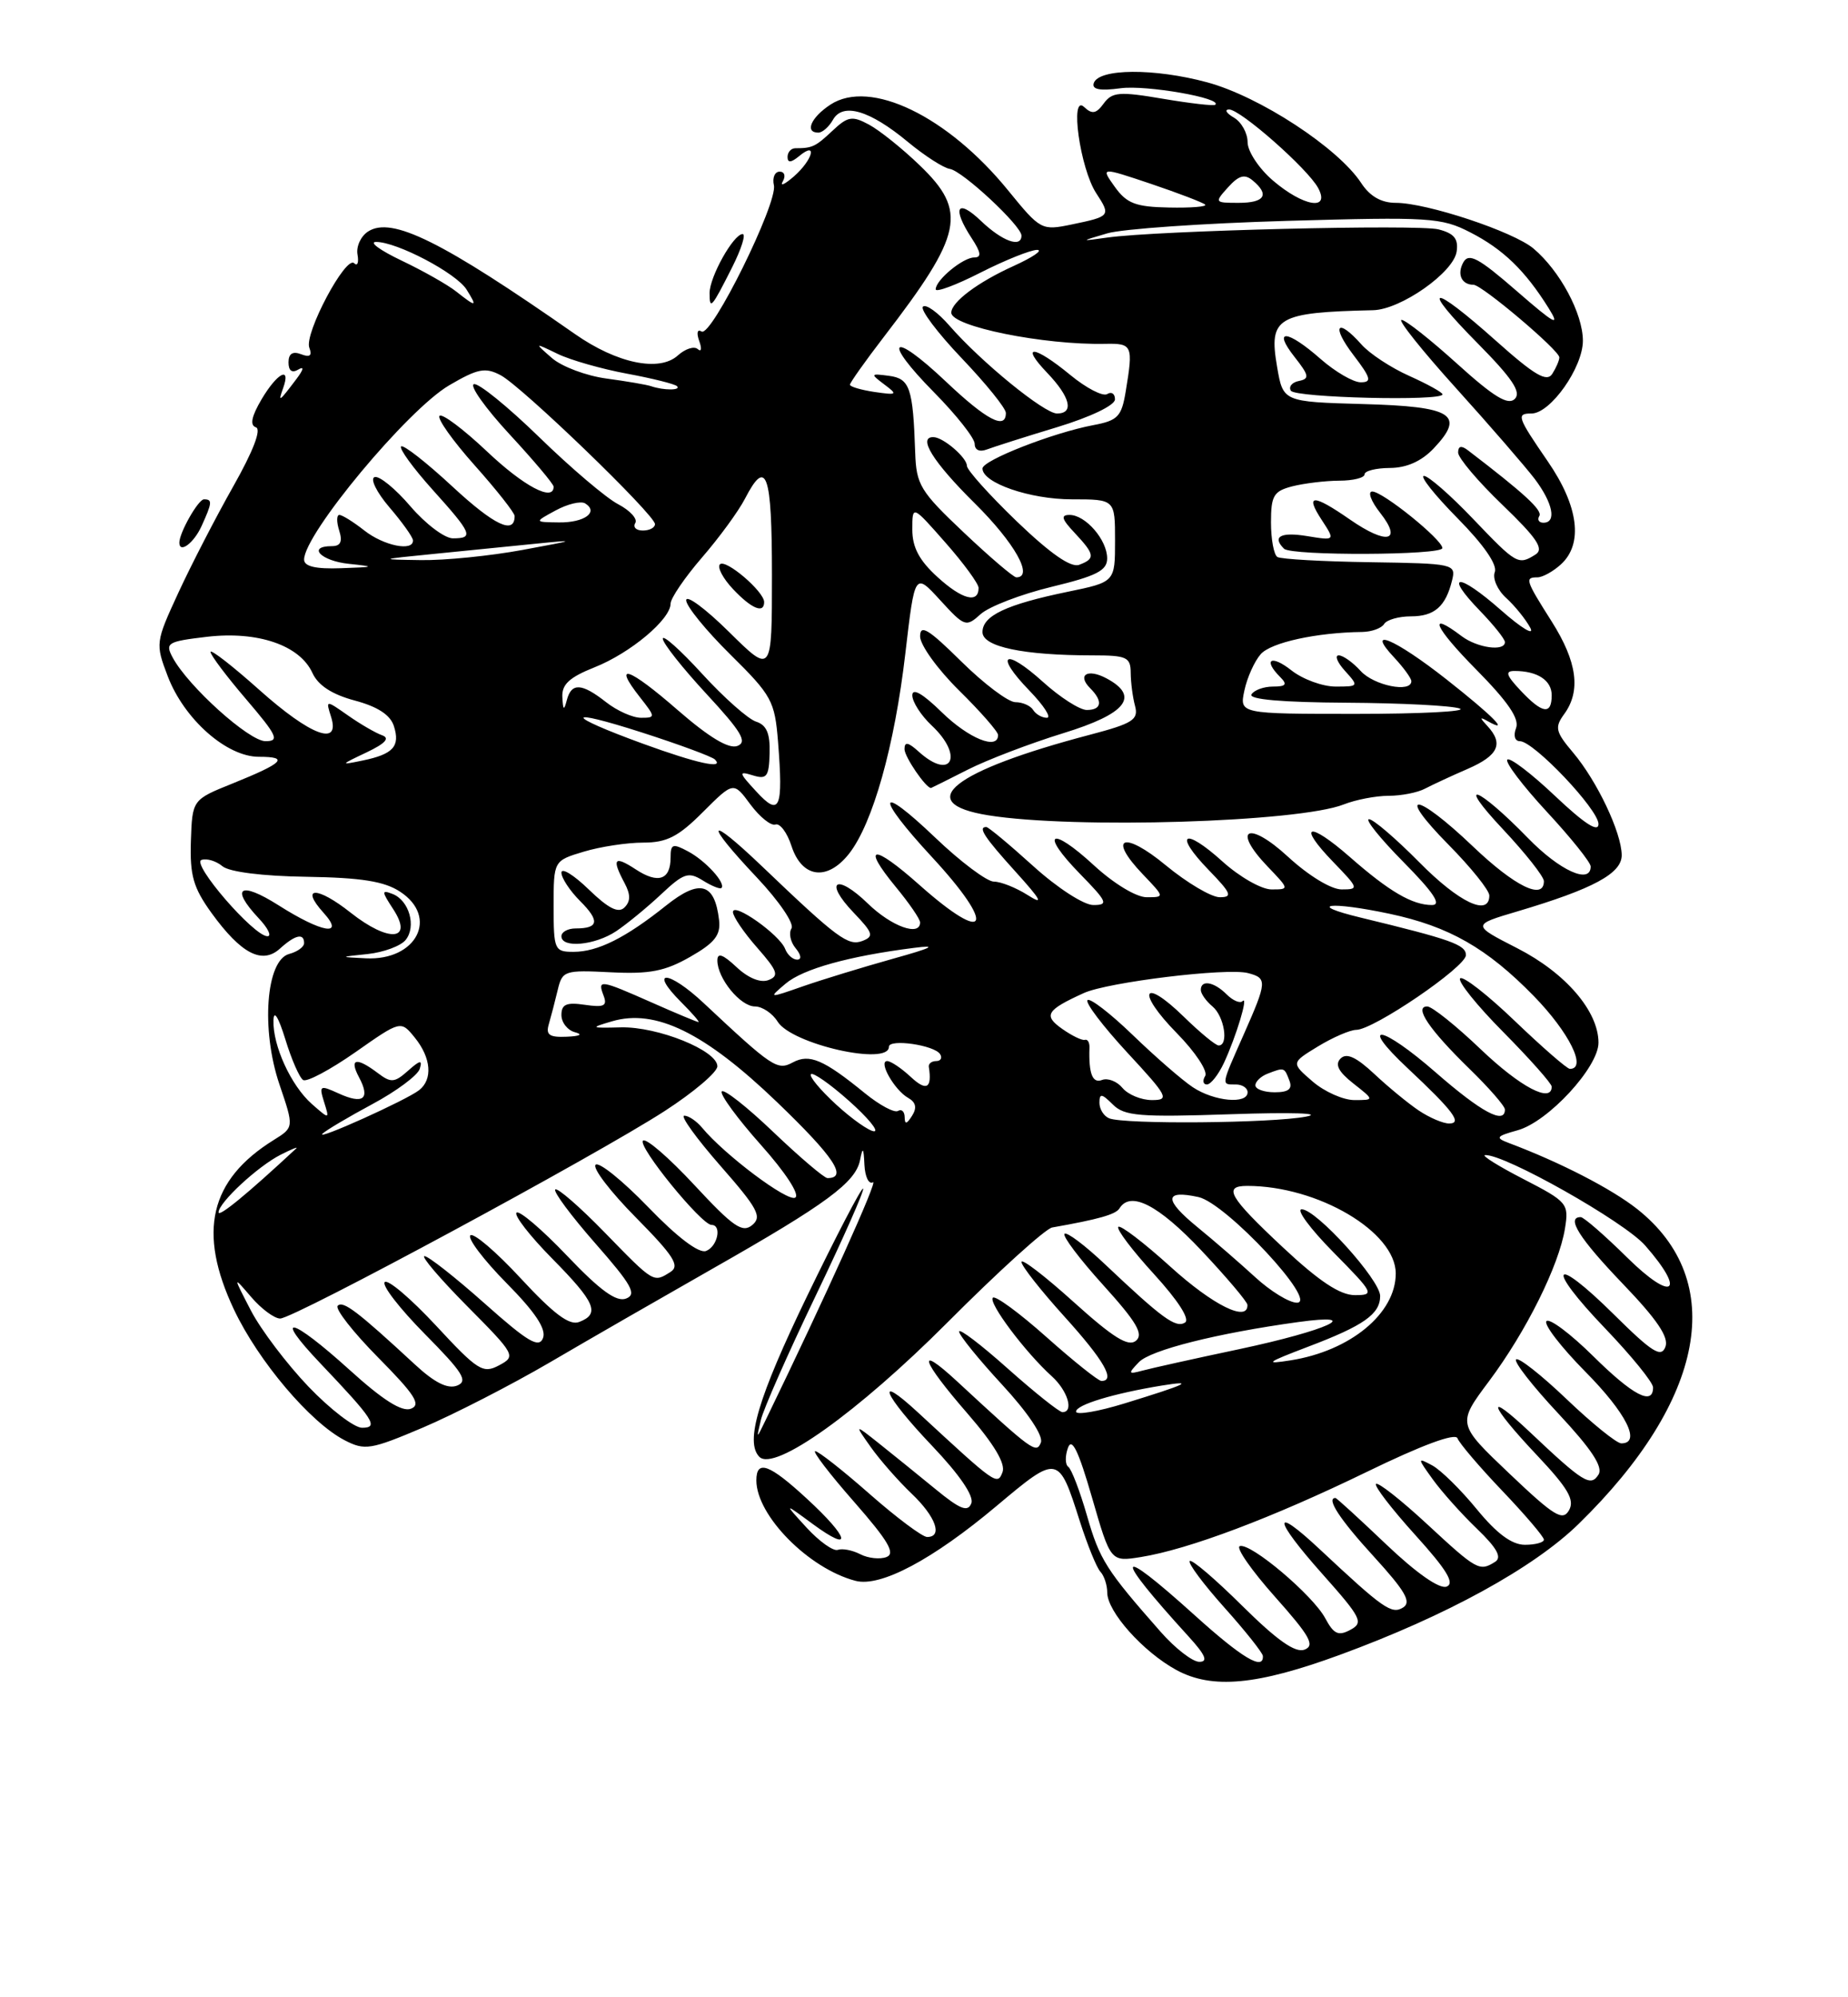 <?xml version="1.0" encoding="UTF-8" standalone="no"?>
<!DOCTYPE svg PUBLIC "-//W3C//DTD SVG 1.1//EN" "http://www.w3.org/Graphics/SVG/1.1/DTD/svg11.dtd" >
<svg xmlns="http://www.w3.org/2000/svg" xmlns:xlink="http://www.w3.org/1999/xlink" version="1.1" viewBox="0 0 237 256">
 <g >
 <path fill="currentColor"
d=" M 171.85 212.10 C 185.47 207.11 196.69 200.96 202.46 195.32 C 218.74 179.43 221.58 164.17 209.97 154.97 C 206.66 152.36 200.10 148.98 193.50 146.50 C 191.73 145.83 191.86 145.64 194.63 144.87 C 198.54 143.79 205.00 136.79 205.00 133.65 C 205.00 129.61 200.79 124.71 194.59 121.54 C 188.74 118.55 188.74 118.55 194.62 116.81 C 204.33 113.93 208.00 111.95 207.98 109.60 C 207.95 106.70 204.82 100.11 201.75 96.47 C 199.48 93.79 199.36 93.23 200.60 91.53 C 202.77 88.56 202.27 84.82 199.00 79.66 C 195.64 74.36 195.52 74.00 197.17 74.00 C 197.82 74.00 199.17 73.26 200.17 72.35 C 203.07 69.72 202.46 64.89 198.50 59.14 C 194.57 53.42 194.43 53.00 196.41 53.00 C 198.84 53.00 203.00 47.11 203.00 43.67 C 202.99 40.19 200.07 34.73 196.67 31.86 C 194.11 29.69 182.98 26.00 179.01 26.00 C 177.14 26.00 175.69 25.17 174.57 23.46 C 171.61 18.95 161.55 12.37 154.81 10.55 C 148.03 8.72 140.89 8.77 140.27 10.66 C 140.01 11.47 141.07 11.67 143.72 11.31 C 147.02 10.87 156.84 12.59 155.85 13.43 C 155.66 13.60 152.64 13.25 149.14 12.66 C 143.56 11.71 142.63 11.79 141.55 13.26 C 140.59 14.58 140.06 14.68 139.04 13.72 C 137.16 11.95 138.51 21.60 140.59 24.77 C 142.48 27.66 142.42 27.74 137.45 28.77 C 133.58 29.57 133.44 29.50 129.30 24.42 C 121.53 14.87 111.59 10.08 106.50 13.41 C 104.00 15.05 103.16 17.00 104.95 17.00 C 105.47 17.00 106.31 16.26 106.82 15.36 C 108.08 13.11 111.52 14.12 116.42 18.18 C 118.58 19.97 121.01 21.53 121.81 21.65 C 123.43 21.89 131.00 28.94 131.00 30.20 C 131.00 31.82 128.53 30.92 125.80 28.31 C 122.73 25.37 122.06 26.63 124.62 30.54 C 125.82 32.37 125.90 33.00 124.94 33.00 C 123.50 33.00 120.00 35.89 120.00 37.08 C 120.00 37.51 122.59 36.55 125.75 34.94 C 128.91 33.34 132.18 32.03 133.00 32.03 C 133.82 32.04 132.48 32.96 130.02 34.08 C 125.41 36.16 122.00 38.72 122.00 40.08 C 122.00 41.84 133.85 44.24 141.75 44.07 C 145.23 44.00 145.35 44.26 144.37 50.16 C 143.84 53.40 143.36 53.90 140.22 54.49 C 135.05 55.46 126.00 59.00 126.00 60.05 C 126.00 61.90 132.09 64.00 137.45 64.00 C 143.00 64.00 143.00 64.00 143.00 69.30 C 143.00 74.60 143.00 74.60 136.93 75.85 C 129.04 77.48 126.00 78.92 126.00 81.02 C 126.00 82.90 131.24 84.00 140.14 84.00 C 144.51 84.00 145.00 84.23 145.01 86.25 C 145.02 87.49 145.27 89.40 145.57 90.50 C 146.03 92.24 145.28 92.73 139.80 94.17 C 122.15 98.81 116.96 102.93 126.75 104.50 C 137.72 106.27 166.51 105.39 172.32 103.11 C 173.86 102.50 176.46 102.00 178.08 102.00 C 179.70 102.00 181.81 101.59 182.76 101.08 C 183.72 100.58 186.19 99.43 188.25 98.54 C 192.17 96.83 192.86 95.32 190.75 93.05 C 189.75 91.98 189.75 91.85 190.75 92.41 C 193.80 94.13 191.48 91.78 185.52 87.09 C 178.83 81.83 175.00 80.24 178.83 84.31 C 180.02 85.59 181.00 86.94 181.00 87.31 C 181.00 88.84 176.19 87.87 174.50 86.00 C 173.50 84.90 172.24 84.00 171.69 84.00 C 171.14 84.00 171.50 84.90 172.50 86.00 C 174.27 87.96 174.25 88.00 171.29 88.00 C 169.63 88.00 167.08 87.07 165.63 85.93 C 163.01 83.86 161.92 84.52 164.20 86.80 C 165.13 87.73 164.92 88.00 163.26 88.00 C 162.08 88.00 160.84 88.45 160.50 89.00 C 160.10 89.65 164.42 90.02 172.69 90.07 C 179.74 90.11 186.27 90.45 187.22 90.82 C 188.16 91.19 182.19 91.50 173.94 91.50 C 158.95 91.50 158.95 91.50 159.59 88.50 C 159.94 86.85 160.88 84.76 161.68 83.85 C 162.99 82.35 168.85 81.07 174.70 81.00 C 175.91 80.98 177.17 80.53 177.51 79.98 C 177.84 79.44 179.39 79.00 180.94 79.00 C 183.97 79.00 185.41 77.74 186.23 74.36 C 186.74 72.29 186.45 72.22 175.70 72.06 C 169.62 71.97 164.28 71.67 163.82 71.39 C 163.37 71.11 163.00 69.12 163.00 66.96 C 163.00 63.52 163.34 62.95 165.75 62.33 C 167.26 61.95 169.96 61.62 171.75 61.61 C 173.54 61.61 175.00 61.24 175.00 60.80 C 175.00 60.36 176.46 59.99 178.25 59.98 C 180.40 59.97 182.30 59.12 183.86 57.48 C 187.96 53.15 186.31 52.10 174.82 51.79 C 164.55 51.50 164.55 51.50 163.78 47.00 C 162.69 40.67 163.76 40.04 176.10 39.76 C 179.64 39.68 186.43 34.92 186.81 32.24 C 187.05 30.60 186.48 29.91 184.48 29.40 C 181.78 28.73 148.39 29.55 142.00 30.45 C 138.50 30.94 138.50 30.94 142.00 29.91 C 143.93 29.34 154.30 28.62 165.05 28.31 C 183.33 27.79 184.85 27.88 188.55 29.78 C 192.77 31.94 195.59 34.67 198.61 39.50 C 200.15 41.96 199.41 41.56 194.51 37.30 C 189.62 33.05 188.37 32.38 187.67 33.62 C 186.82 35.14 187.44 36.50 188.97 36.50 C 190.04 36.50 200.00 44.92 199.98 45.81 C 199.98 46.19 199.57 47.14 199.08 47.91 C 198.37 49.02 196.83 48.12 191.84 43.67 C 183.48 36.21 181.99 36.41 189.49 43.99 C 193.95 48.50 195.13 50.27 194.27 51.13 C 193.41 51.99 191.58 50.88 186.89 46.64 C 183.46 43.54 180.25 41.00 179.74 41.00 C 179.24 41.00 182.38 44.94 186.73 49.75 C 191.08 54.56 195.61 59.80 196.82 61.38 C 199.16 64.48 199.66 67.00 197.94 67.00 C 197.36 67.00 197.12 66.61 197.41 66.14 C 197.86 65.42 195.50 63.25 188.25 57.71 C 187.41 57.07 187.00 57.16 187.00 58.01 C 187.00 58.69 189.55 61.71 192.68 64.71 C 197.13 68.99 198.04 70.36 196.93 71.07 C 194.71 72.47 194.49 72.34 188.91 66.50 C 186.02 63.47 183.19 61.00 182.62 61.00 C 182.04 61.00 183.98 63.44 186.92 66.42 C 190.28 69.82 192.06 72.39 191.70 73.33 C 191.39 74.14 192.05 75.64 193.16 76.64 C 194.27 77.65 195.66 79.37 196.25 80.46 C 196.83 81.55 195.14 80.53 192.50 78.21 C 186.98 73.35 185.08 73.42 189.82 78.31 C 191.57 80.12 193.00 81.91 193.00 82.30 C 193.00 83.54 189.45 83.05 187.44 81.53 C 182.97 78.15 183.96 80.40 189.32 85.82 C 193.39 89.94 194.89 92.13 194.43 93.32 C 194.06 94.28 194.27 95.00 194.92 95.00 C 196.69 95.00 205.00 103.75 205.00 105.62 C 205.00 106.75 203.21 105.59 199.44 102.03 C 196.39 99.14 193.63 97.04 193.31 97.36 C 192.99 97.68 195.26 100.68 198.36 104.03 C 201.46 107.37 204.00 110.54 204.00 111.06 C 204.00 113.40 200.03 111.60 195.96 107.42 C 189.44 100.73 186.57 99.72 192.75 106.29 C 195.64 109.37 198.00 112.36 198.00 112.94 C 198.00 115.44 194.28 113.62 188.91 108.50 C 181.54 101.47 178.87 101.28 185.78 108.28 C 188.65 111.19 191.00 114.11 191.00 114.78 C 191.00 117.53 187.11 115.68 182.00 110.50 C 179.01 107.48 176.12 105.00 175.57 105.00 C 175.02 105.00 177.01 107.48 180.00 110.50 C 183.86 114.41 184.92 116.00 183.65 116.00 C 181.12 116.00 178.16 114.27 173.10 109.83 C 167.77 105.17 166.30 105.65 171.01 110.51 C 174.26 113.87 174.30 114.00 172.06 114.00 C 170.71 114.00 167.81 112.23 165.18 109.81 C 160.09 105.12 157.90 106.19 162.58 111.08 C 165.37 113.99 165.37 114.00 163.06 114.00 C 161.78 114.00 158.96 112.39 156.78 110.42 C 151.83 105.95 150.45 106.80 155.01 111.51 C 157.91 114.50 158.11 115.00 156.43 115.00 C 155.35 115.00 152.24 113.16 149.51 110.91 C 144.08 106.42 141.97 107.27 146.58 112.08 C 149.37 115.00 149.37 115.00 147.05 115.00 C 145.72 115.00 142.83 113.25 140.29 110.91 C 134.71 105.77 133.28 106.66 138.52 112.02 C 142.02 115.60 142.19 116.00 140.21 116.00 C 138.99 116.00 135.59 113.80 132.50 111.00 C 129.46 108.25 126.76 106.00 126.49 106.00 C 125.38 106.00 126.22 107.29 130.25 111.74 C 133.57 115.41 133.90 116.06 131.79 114.72 C 130.29 113.77 128.35 113.00 127.46 113.00 C 126.58 113.00 123.18 110.46 119.93 107.35 C 112.47 100.23 112.18 101.92 119.50 109.83 C 127.83 118.82 126.76 121.28 117.93 113.44 C 111.95 108.12 110.41 108.25 114.88 113.68 C 116.60 115.76 118.00 117.80 118.00 118.23 C 118.00 120.07 114.33 118.75 111.31 115.82 C 107.24 111.87 105.59 112.92 109.48 116.98 C 111.97 119.58 112.11 120.02 110.61 120.60 C 108.78 121.30 107.40 120.28 97.75 111.06 C 90.63 104.26 90.20 105.21 97.09 112.50 C 99.89 115.47 101.88 118.38 101.51 118.99 C 101.13 119.59 101.37 120.74 102.04 121.54 C 102.75 122.40 102.83 123.00 102.23 123.00 C 101.67 123.00 100.98 122.38 100.69 121.62 C 99.99 119.80 94.00 115.57 94.00 116.90 C 94.00 117.47 95.39 119.52 97.10 121.46 C 99.74 124.47 99.95 125.08 98.55 125.62 C 97.53 126.01 95.95 125.36 94.45 123.95 C 92.70 122.31 92.00 122.07 92.00 123.10 C 92.00 125.39 94.94 129.00 96.82 129.00 C 97.75 129.00 99.07 129.88 99.73 130.95 C 101.54 133.84 114.00 136.66 114.00 134.17 C 114.00 133.11 119.85 133.95 120.57 135.12 C 120.87 135.60 120.64 136.00 120.06 136.00 C 119.48 136.00 119.05 136.34 119.12 136.75 C 119.55 139.51 118.82 139.91 116.81 138.04 C 115.61 136.92 114.24 136.00 113.78 136.00 C 112.59 136.00 114.72 139.74 116.47 140.72 C 117.46 141.28 117.62 141.99 116.97 143.01 C 116.28 144.10 116.03 144.15 116.02 143.19 C 116.01 142.47 115.63 142.11 115.17 142.39 C 114.72 142.68 112.80 141.65 110.92 140.12 C 105.63 135.81 103.81 135.03 101.68 136.17 C 99.69 137.24 99.08 136.84 90.27 128.59 C 85.72 124.32 83.10 124.19 87.35 128.44 C 88.76 129.85 89.76 131.00 89.58 131.00 C 89.40 131.00 86.71 129.88 83.60 128.50 C 76.93 125.55 76.60 125.50 77.41 127.62 C 77.91 128.93 77.47 129.15 75.01 128.79 C 72.64 128.44 72.00 128.72 72.00 130.10 C 72.00 131.06 72.79 132.06 73.75 132.31 C 74.80 132.59 74.37 132.81 72.68 132.88 C 70.44 132.98 69.97 132.64 70.39 131.25 C 70.67 130.29 71.18 128.33 71.52 126.91 C 72.11 124.41 72.38 124.32 78.32 124.62 C 83.30 124.87 85.28 124.49 88.50 122.65 C 91.66 120.85 92.44 119.86 92.22 117.94 C 91.66 113.15 89.75 112.62 85.43 116.06 C 80.22 120.22 76.65 122.00 73.55 122.00 C 71.11 122.00 71.00 121.75 71.00 116.16 C 71.00 110.32 71.00 110.32 74.87 109.16 C 76.99 108.52 80.42 108.00 82.48 108.00 C 85.51 108.00 86.99 107.25 90.15 104.08 C 94.07 100.17 94.07 100.17 96.23 103.10 C 97.43 104.71 98.87 105.88 99.45 105.68 C 100.03 105.49 100.95 106.72 101.50 108.42 C 102.84 112.54 106.08 112.98 108.89 109.42 C 111.94 105.53 114.73 95.62 116.11 83.73 C 117.32 73.37 117.32 73.37 120.57 76.92 C 123.71 80.35 123.89 80.41 125.77 78.71 C 126.85 77.74 130.93 76.17 134.85 75.22 C 140.62 73.83 141.99 73.13 141.99 71.58 C 142.00 69.21 139.22 66.00 137.17 66.00 C 136.00 66.00 136.15 66.53 137.83 68.31 C 140.42 71.08 140.50 71.60 138.41 72.39 C 137.35 72.80 134.73 70.98 130.41 66.84 C 126.89 63.45 124.00 60.24 124.00 59.70 C 124.00 58.66 121.02 56.09 119.75 56.03 C 117.62 55.94 119.63 59.19 125.00 64.50 C 130.14 69.59 132.62 74.00 130.34 74.00 C 129.98 74.00 126.94 71.41 123.60 68.25 C 118.01 62.97 117.51 62.14 117.37 58.00 C 117.09 49.71 116.69 48.52 114.00 48.17 C 111.63 47.86 111.60 47.91 113.40 49.27 C 115.17 50.59 115.07 50.66 112.15 50.24 C 110.42 49.98 109.00 49.56 109.00 49.31 C 109.00 49.06 110.96 46.29 113.36 43.17 C 123.50 29.99 124.11 27.10 117.94 21.18 C 115.71 19.03 112.78 16.69 111.44 15.97 C 109.28 14.81 108.73 14.91 106.75 16.77 C 104.58 18.81 104.17 19.00 102.00 19.00 C 101.45 19.00 101.00 19.51 101.00 20.12 C 101.00 20.90 101.46 20.86 102.50 20.00 C 104.88 18.03 104.24 20.48 101.83 22.60 C 100.63 23.64 99.99 23.94 100.39 23.25 C 100.79 22.56 100.61 22.00 99.99 22.00 C 99.36 22.00 99.03 22.79 99.25 23.75 C 99.75 26.03 91.23 43.26 89.98 42.49 C 89.43 42.15 89.30 42.66 89.67 43.70 C 90.03 44.69 89.95 45.16 89.49 44.75 C 89.03 44.33 87.88 44.70 86.93 45.56 C 84.55 47.71 79.12 46.58 73.73 42.81 C 56.70 30.92 50.24 27.71 47.21 29.67 C 46.27 30.27 45.66 31.61 45.85 32.63 C 46.03 33.66 45.84 34.16 45.42 33.74 C 44.35 32.69 38.98 42.79 39.67 44.57 C 40.06 45.59 39.74 45.84 38.61 45.40 C 37.53 44.99 37.00 45.33 37.00 46.45 C 37.00 47.52 37.45 47.85 38.25 47.37 C 39.03 46.90 38.95 47.34 38.03 48.56 C 35.79 51.53 35.63 51.64 36.31 49.75 C 37.35 46.85 35.56 47.78 33.54 51.19 C 32.25 53.38 32.02 54.51 32.82 54.77 C 33.55 55.02 32.47 57.82 29.92 62.33 C 27.69 66.27 24.52 72.41 22.88 75.96 C 19.94 82.33 19.92 82.49 21.51 86.67 C 23.62 92.19 29.06 97.00 33.20 97.00 C 37.14 97.00 36.37 97.78 29.83 100.42 C 24.66 102.50 24.66 102.50 24.48 107.81 C 24.34 112.21 24.79 113.78 27.12 117.01 C 30.92 122.25 33.62 123.66 35.91 121.58 C 37.86 119.81 39.00 119.56 39.00 120.88 C 39.00 121.37 38.14 121.99 37.09 122.27 C 34.11 123.05 33.45 131.96 35.84 139.00 C 37.71 144.50 37.71 144.50 35.10 146.12 C 26.88 151.23 25.31 157.92 30.01 167.86 C 33.14 174.47 39.79 182.32 44.20 184.60 C 46.79 185.94 47.53 185.82 54.25 182.97 C 58.24 181.27 65.55 177.52 70.50 174.63 C 75.45 171.73 84.90 166.30 91.49 162.55 C 105.98 154.32 109.75 151.54 110.30 148.68 C 110.64 146.94 110.76 147.06 110.86 149.31 C 110.94 150.85 111.43 151.85 111.95 151.53 C 112.70 151.06 105.93 166.07 98.20 182.00 C 96.99 184.50 96.99 184.50 97.58 182.00 C 97.90 180.62 101.06 173.47 104.60 166.10 C 108.14 158.73 110.88 152.55 110.69 152.35 C 110.50 152.16 107.26 158.37 103.50 166.14 C 97.21 179.15 95.52 184.85 97.39 186.73 C 99.32 188.65 110.02 181.01 121.44 169.57 C 128.00 162.99 134.08 157.48 134.94 157.33 C 140.90 156.28 143.09 155.66 143.57 154.88 C 144.98 152.60 148.55 154.43 154.05 160.25 C 157.29 163.69 159.96 166.84 159.98 167.25 C 160.05 169.52 155.58 167.31 150.13 162.38 C 146.71 159.28 143.69 156.98 143.42 157.25 C 143.14 157.52 145.20 160.25 147.99 163.30 C 151.11 166.72 152.64 169.10 151.97 169.52 C 150.78 170.25 149.06 168.99 141.77 162.10 C 139.17 159.63 136.81 157.86 136.52 158.14 C 136.24 158.43 138.47 161.39 141.49 164.72 C 145.78 169.46 146.69 171.01 145.68 171.85 C 144.70 172.66 142.76 171.45 137.69 166.88 C 134.01 163.56 131.00 161.25 131.00 161.75 C 131.00 162.25 133.47 165.39 136.50 168.74 C 141.59 174.36 143.11 177.01 141.25 177.00 C 140.84 176.99 137.67 174.46 134.20 171.37 C 130.74 168.29 127.65 166.02 127.33 166.33 C 126.71 166.96 131.50 173.34 134.89 176.40 C 136.94 178.26 137.76 181.00 136.25 181.00 C 135.84 180.99 132.69 178.48 129.25 175.42 C 125.81 172.35 123.00 170.21 123.00 170.67 C 123.00 171.13 125.48 174.19 128.52 177.48 C 131.81 181.04 133.82 184.03 133.49 184.89 C 132.92 186.37 132.40 185.99 122.75 177.06 C 117.40 172.11 118.12 174.33 124.10 181.20 C 127.49 185.11 128.98 187.60 128.57 188.69 C 127.90 190.42 127.77 190.32 117.75 181.06 C 112.02 175.76 113.29 178.76 119.57 185.35 C 123.05 189.01 124.93 191.75 124.57 192.68 C 124.12 193.85 123.14 193.47 119.93 190.83 C 117.70 189.00 114.45 186.38 112.72 185.00 C 109.57 182.50 109.57 182.50 111.69 185.50 C 112.86 187.15 115.21 189.82 116.91 191.44 C 120.01 194.39 120.95 197.00 118.90 197.00 C 118.30 197.00 114.99 194.53 111.54 191.50 C 108.10 188.47 104.95 186.00 104.55 186.00 C 104.16 186.00 106.39 188.92 109.53 192.49 C 113.91 197.49 114.87 199.11 113.69 199.57 C 112.85 199.89 111.33 199.73 110.33 199.21 C 109.32 198.69 108.03 198.44 107.45 198.65 C 106.88 198.86 105.08 197.58 103.45 195.81 C 100.50 192.59 100.50 192.59 104.25 195.35 C 109.42 199.14 108.96 197.14 103.52 192.13 C 98.66 187.64 97.00 187.04 97.00 189.75 C 97.01 194.26 103.73 201.06 109.72 202.62 C 112.92 203.46 119.62 199.90 127.81 193.02 C 135.71 186.39 135.75 186.40 138.49 195.00 C 139.46 198.03 140.64 200.93 141.12 201.45 C 141.61 201.97 142.00 203.18 142.00 204.12 C 142.00 206.58 146.61 211.73 150.87 214.05 C 155.46 216.54 161.21 216.00 171.85 212.10 Z  M 79.03 119.35 C 80.39 118.44 82.98 116.32 84.78 114.63 C 87.68 111.91 88.29 111.70 90.13 112.85 C 91.26 113.56 92.34 113.99 92.52 113.82 C 93.12 113.21 90.50 110.33 88.25 109.13 C 86.27 108.07 86.00 108.17 86.00 109.91 C 86.00 112.78 84.41 113.32 81.53 111.43 C 78.77 109.62 78.42 110.04 80.09 113.17 C 80.88 114.65 80.88 115.52 80.09 116.31 C 79.31 117.09 78.03 116.45 75.50 114.00 C 73.58 112.14 72.00 111.17 72.00 111.85 C 72.00 112.53 73.08 114.17 74.39 115.48 C 76.95 118.04 76.79 119.00 73.83 119.00 C 72.83 119.00 72.00 119.45 72.00 120.00 C 72.00 121.57 76.30 121.17 79.03 119.35 Z  M 124.09 98.66 C 126.61 97.38 132.13 95.28 136.34 93.98 C 144.46 91.49 146.23 89.26 141.91 86.95 C 139.48 85.65 138.09 86.49 139.82 88.22 C 141.47 89.87 141.29 91.00 139.37 91.00 C 138.48 91.00 135.96 89.39 133.78 87.42 C 128.83 82.95 127.45 83.80 132.01 88.51 C 133.87 90.43 134.88 92.00 134.26 92.00 C 133.63 92.00 132.84 91.55 132.50 91.00 C 132.16 90.45 131.14 90.00 130.22 90.00 C 129.31 90.00 126.19 87.65 123.28 84.78 C 119.07 80.62 118.00 79.97 118.00 81.57 C 118.00 82.67 120.25 85.79 123.00 88.50 C 125.75 91.21 128.00 93.78 128.00 94.21 C 128.00 96.19 124.24 94.66 120.79 91.30 C 118.34 88.90 117.00 88.13 117.00 89.12 C 117.00 89.96 118.12 91.71 119.50 93.00 C 123.65 96.90 122.03 100.14 117.83 96.35 C 116.47 95.12 116.00 95.03 116.00 96.02 C 116.00 97.01 118.75 101.02 119.40 101.00 C 119.46 100.99 121.57 99.94 124.09 98.66 Z  M 184.98 70.25 C 184.96 69.15 177.33 63.00 175.99 63.00 C 175.37 63.00 175.82 64.23 177.00 65.73 C 179.90 69.42 177.88 69.88 173.14 66.60 C 168.37 63.29 167.32 63.31 169.51 66.65 C 171.24 69.30 171.24 69.30 167.62 68.71 C 164.24 68.16 163.11 68.78 164.67 70.33 C 165.59 71.26 185.00 71.18 184.98 70.25 Z  M 25.84 67.45 C 27.22 64.42 27.26 64.00 26.16 64.00 C 25.43 64.00 23.00 68.27 23.00 69.55 C 23.00 70.99 24.85 69.62 25.84 67.45 Z  M 135.58 54.75 C 139.85 53.45 142.99 51.95 142.99 51.19 C 143.00 50.47 142.55 50.16 141.99 50.51 C 141.44 50.85 139.31 49.75 137.26 48.06 C 132.61 44.23 130.73 44.06 134.31 47.80 C 137.27 50.90 137.78 53.00 135.56 53.00 C 133.92 53.00 125.83 46.41 121.77 41.75 C 120.27 40.03 118.74 38.93 118.36 39.31 C 117.99 39.68 120.23 42.66 123.34 45.92 C 126.45 49.18 129.00 52.33 129.00 52.93 C 129.00 55.14 126.53 53.85 121.29 48.89 C 114.28 42.26 113.03 43.45 119.81 50.31 C 122.66 53.20 125.00 56.16 125.00 56.89 C 125.00 57.69 125.63 57.97 126.59 57.60 C 127.47 57.27 131.51 55.98 135.58 54.75 Z  M 185.00 50.55 C 185.00 50.30 183.09 49.24 180.75 48.19 C 178.41 47.15 175.64 45.33 174.60 44.15 C 171.48 40.64 170.68 41.71 173.57 45.50 C 175.83 48.46 175.97 49.00 174.50 49.00 C 173.55 49.00 171.23 47.65 169.35 46.00 C 165.07 42.24 163.15 42.10 166.02 45.75 C 167.89 48.12 167.97 48.55 166.58 48.83 C 165.70 49.00 165.23 49.57 165.55 50.08 C 166.11 50.98 185.00 51.44 185.00 50.55 Z  M 93.90 34.25 C 95.08 31.91 95.68 30.00 95.24 30.00 C 94.07 30.00 91.00 35.49 91.00 37.57 C 91.00 39.78 91.26 39.49 93.90 34.25 Z  M 148.87 209.18 C 141.86 201.23 141.03 199.92 139.41 194.29 C 138.49 191.10 137.41 188.28 137.00 188.00 C 136.60 187.72 136.58 186.63 136.96 185.58 C 137.46 184.18 138.31 185.94 140.04 191.92 C 142.43 200.19 142.43 200.19 146.31 199.57 C 152.43 198.59 163.13 194.56 175.30 188.65 C 182.35 185.22 186.65 183.63 186.92 184.35 C 187.15 184.98 189.73 188.01 192.67 191.09 C 195.60 194.16 198.00 196.98 198.00 197.34 C 198.00 197.70 196.91 198.00 195.57 198.00 C 193.89 198.00 191.97 196.58 189.40 193.45 C 187.35 190.94 184.78 188.42 183.69 187.83 C 181.75 186.79 181.75 186.84 183.76 189.63 C 184.90 191.21 187.44 194.05 189.41 195.94 C 191.99 198.42 192.64 199.61 191.75 200.18 C 189.74 201.45 189.41 201.27 183.03 195.36 C 179.68 192.26 176.73 189.94 176.47 190.20 C 176.21 190.45 178.47 193.39 181.49 196.73 C 185.55 201.21 186.60 202.94 185.52 203.36 C 184.61 203.70 181.66 201.64 177.79 197.96 C 174.35 194.68 171.41 192.00 171.27 192.00 C 170.03 192.00 171.82 194.74 176.18 199.50 C 180.23 203.94 181.05 205.35 179.94 206.04 C 178.47 206.95 177.41 206.20 169.27 198.59 C 163.07 192.78 163.25 194.63 169.58 201.73 C 174.60 207.37 174.91 207.98 173.18 208.90 C 171.64 209.73 171.05 209.45 169.96 207.42 C 168.37 204.45 160.38 197.71 159.00 198.17 C 158.46 198.35 160.49 201.27 163.50 204.65 C 168.00 209.70 168.68 210.91 167.30 211.44 C 166.12 211.89 163.80 210.26 159.34 205.85 C 155.88 202.42 152.84 199.82 152.58 200.08 C 152.32 200.34 154.32 203.02 157.01 206.03 C 159.71 209.04 161.93 211.84 161.96 212.25 C 162.07 214.18 159.28 212.51 153.18 207.00 C 142.96 197.78 142.63 199.01 152.43 209.75 C 154.60 212.13 154.97 213.00 153.81 213.00 C 152.94 213.00 150.72 211.28 148.87 209.18 Z  M 193.57 188.87 C 186.87 182.50 186.87 182.50 190.97 177.02 C 195.72 170.67 199.93 162.22 200.70 157.47 C 201.22 154.27 201.03 154.04 195.37 151.12 C 192.14 149.46 189.93 148.07 190.46 148.05 C 192.97 147.92 208.30 156.58 210.98 159.63 C 216.31 165.70 214.53 166.95 208.72 161.22 C 205.81 158.35 203.11 156.00 202.72 156.00 C 200.81 156.00 202.54 158.73 208.12 164.55 C 212.53 169.14 214.06 171.41 213.58 172.64 C 213.04 174.06 211.88 173.33 206.99 168.49 C 199.06 160.64 198.10 162.19 205.88 170.29 C 209.24 173.80 212.00 177.19 212.00 177.83 C 212.00 180.21 209.42 178.86 204.31 173.81 C 201.41 170.95 198.73 168.94 198.33 169.33 C 197.94 169.73 200.18 172.64 203.31 175.81 C 208.57 181.12 210.52 185.00 207.93 185.00 C 207.33 185.00 204.18 182.45 200.92 179.34 C 197.66 176.23 194.74 173.93 194.43 174.24 C 194.12 174.54 196.57 177.68 199.87 181.20 C 204.10 185.73 205.61 188.01 205.01 188.99 C 204.00 190.61 203.06 190.03 196.25 183.60 C 190.36 178.03 190.92 179.97 197.09 186.50 C 201.08 190.73 201.97 192.23 201.23 193.56 C 200.41 195.01 199.34 194.35 193.57 188.87 Z  M 39.56 177.73 C 36.78 174.82 33.46 170.44 32.18 167.98 C 29.86 163.50 29.86 163.50 32.22 166.25 C 33.51 167.76 35.19 169.00 35.93 169.00 C 37.69 169.00 76.43 148.11 85.25 142.40 C 88.96 140.00 92.00 137.42 92.00 136.67 C 92.00 134.65 84.37 131.57 79.63 131.68 C 75.70 131.78 75.64 131.74 78.50 130.90 C 84.07 129.27 90.37 132.35 99.65 141.26 C 106.96 148.28 108.77 151.00 106.12 151.00 C 105.71 151.00 102.58 148.34 99.18 145.10 C 95.78 141.85 92.80 139.51 92.56 139.90 C 92.32 140.29 94.58 143.37 97.58 146.74 C 100.74 150.28 102.60 153.13 101.99 153.50 C 101.03 154.10 92.93 148.03 90.03 144.53 C 89.33 143.69 88.31 143.00 87.76 143.00 C 87.21 143.00 89.28 145.87 92.36 149.39 C 97.19 154.89 97.76 155.95 96.47 157.02 C 95.21 158.07 94.02 157.24 89.06 151.90 C 85.80 148.39 82.84 145.83 82.46 146.20 C 81.75 146.92 89.96 157.00 91.25 157.00 C 92.61 157.00 92.03 159.77 90.55 160.34 C 89.64 160.69 86.86 158.59 83.12 154.71 C 79.83 151.31 76.80 148.87 76.38 149.29 C 75.96 149.71 78.29 152.76 81.56 156.06 C 86.40 160.96 87.22 162.24 86.00 163.02 C 83.79 164.42 83.90 164.49 77.56 157.98 C 74.34 154.67 71.48 152.19 71.21 152.46 C 70.94 152.73 73.25 155.84 76.35 159.37 C 81.03 164.70 81.70 165.90 80.29 166.44 C 79.05 166.92 76.96 165.40 72.72 160.95 C 69.50 157.57 66.58 155.09 66.24 155.43 C 65.90 155.77 67.95 158.41 70.81 161.31 C 76.36 166.93 76.99 168.40 74.28 169.44 C 73.03 169.93 71.03 168.43 66.80 163.87 C 63.63 160.44 60.71 157.95 60.32 158.34 C 59.94 158.73 62.02 161.48 64.95 164.45 C 68.65 168.19 70.08 170.35 69.64 171.50 C 69.12 172.84 67.71 172.01 62.17 167.08 C 58.40 163.73 54.93 161.00 54.44 161.00 C 53.96 161.00 56.41 163.88 59.90 167.40 C 66.11 173.66 66.19 173.83 64.00 175.00 C 61.94 176.10 61.27 175.68 55.91 169.90 C 52.69 166.44 49.74 163.93 49.34 164.33 C 48.94 164.73 51.26 167.72 54.49 170.99 C 59.39 175.94 60.07 177.03 58.61 177.60 C 57.40 178.06 55.71 177.21 53.18 174.86 C 45.86 168.09 44.00 166.67 43.31 167.36 C 42.93 167.74 45.26 170.72 48.49 173.99 C 53.22 178.77 54.04 180.05 52.70 180.56 C 51.55 181.00 49.11 179.46 44.85 175.60 C 37.30 168.77 34.88 168.22 41.09 174.75 C 47.94 181.95 48.62 183.00 46.43 183.00 C 45.43 183.00 42.34 180.63 39.56 177.73 Z  M 138.00 180.93 C 138.00 180.06 142.76 178.61 149.00 177.59 C 153.35 176.89 152.25 177.41 144.25 179.87 C 140.81 180.93 138.00 181.40 138.00 180.93 Z  M 146.05 174.60 C 147.54 173.03 156.12 170.88 166.50 169.45 C 175.12 168.27 170.23 170.52 159.00 172.91 C 153.22 174.13 147.60 175.38 146.50 175.68 C 144.68 176.17 144.64 176.07 146.05 174.60 Z  M 167.74 172.62 C 174.90 169.91 177.00 168.43 177.00 166.11 C 177.00 164.05 168.81 155.00 166.94 155.00 C 166.19 155.00 168.01 157.47 171.00 160.50 C 176.21 165.78 176.32 166.00 173.75 166.00 C 171.85 166.00 169.17 164.22 164.54 159.89 C 157.62 153.42 156.80 152.00 159.95 152.00 C 169.01 152.00 179.00 157.89 179.00 163.23 C 179.00 168.35 173.17 173.16 165.50 174.36 C 162.08 174.90 162.41 174.65 167.74 172.62 Z  M 161.00 163.72 C 159.07 161.95 155.73 159.05 153.56 157.28 C 149.24 153.75 149.29 152.47 153.70 153.43 C 157.24 154.21 169.17 167.02 166.31 166.97 C 165.32 166.96 162.93 165.49 161.00 163.72 Z  M 28.03 155.38 C 28.07 154.12 33.06 149.49 36.00 148.00 C 37.38 147.30 38.27 146.94 38.00 147.19 C 31.79 152.97 28.01 156.08 28.03 155.38 Z  M 41.36 145.31 C 41.78 144.89 44.66 143.18 47.75 141.52 C 50.85 139.86 53.58 137.82 53.83 137.00 C 54.20 135.81 53.88 135.86 52.33 137.24 C 50.58 138.79 50.14 138.82 48.43 137.52 C 45.68 135.45 44.75 135.66 46.05 138.09 C 47.52 140.85 46.59 141.59 43.43 140.15 C 41.02 139.05 40.90 139.12 41.56 141.24 C 42.27 143.50 42.27 143.50 39.99 141.50 C 37.33 139.15 34.97 134.02 35.07 130.78 C 35.11 129.39 35.70 130.33 36.59 133.20 C 37.38 135.79 38.41 138.14 38.88 138.43 C 39.35 138.72 42.36 137.11 45.57 134.87 C 51.40 130.78 51.40 130.78 53.20 133.00 C 55.30 135.59 55.52 138.35 53.75 139.73 C 52.10 141.02 40.36 146.30 41.36 145.31 Z  M 107.24 141.58 C 105.19 139.70 103.73 137.94 104.00 137.68 C 104.28 137.42 106.47 138.95 108.88 141.10 C 111.29 143.24 112.74 145.00 112.11 145.00 C 111.49 145.00 109.29 143.46 107.24 141.58 Z  M 142.25 143.34 C 141.56 143.06 141.00 142.16 141.00 141.35 C 141.00 140.11 141.29 140.15 142.71 141.56 C 144.19 143.05 146.13 143.21 157.96 142.81 C 165.63 142.55 169.77 142.68 167.50 143.12 C 163.07 143.97 144.22 144.13 142.25 143.34 Z  M 181.97 142.35 C 180.61 141.44 178.04 139.33 176.25 137.65 C 173.94 135.49 172.69 134.91 171.93 135.67 C 171.17 136.43 171.64 137.36 173.56 138.87 C 176.27 141.00 176.27 141.00 173.69 141.00 C 172.27 141.00 169.86 139.93 168.34 138.62 C 165.57 136.23 165.57 136.23 169.03 134.12 C 170.94 132.96 173.14 132.01 173.93 132.00 C 176.15 132.00 188.00 123.93 188.00 122.42 C 188.00 121.09 186.11 120.42 174.50 117.61 C 167.41 115.90 170.51 115.49 178.20 117.12 C 185.83 118.74 190.70 121.52 196.71 127.67 C 201.24 132.32 203.57 137.00 201.33 137.00 C 200.97 137.00 197.80 134.24 194.29 130.88 C 190.78 127.51 187.62 125.05 187.26 125.40 C 186.91 125.76 189.40 128.87 192.81 132.30 C 196.21 135.74 199.00 138.88 199.00 139.28 C 199.00 141.45 194.99 139.34 189.91 134.50 C 186.74 131.47 183.65 129.00 183.04 129.00 C 181.29 129.00 183.30 131.97 188.42 136.96 C 190.94 139.41 193.00 141.77 193.00 142.21 C 193.00 144.18 189.99 142.57 184.12 137.45 C 177.14 131.36 174.10 130.89 180.51 136.90 C 186.40 142.42 187.58 144.00 185.84 144.00 C 185.07 144.00 183.33 143.26 181.97 142.35 Z  M 143.96 139.45 C 143.26 138.60 142.08 138.14 141.34 138.42 C 140.11 138.90 139.61 137.63 139.72 134.29 C 139.75 133.62 139.48 133.17 139.13 133.28 C 138.78 133.39 137.48 132.76 136.23 131.88 C 133.77 130.15 134.18 129.47 139.00 127.28 C 142.09 125.88 157.36 124.02 160.04 124.72 C 162.54 125.37 162.51 125.79 159.50 132.60 C 156.55 139.26 156.59 139.00 158.50 139.00 C 159.32 139.00 160.00 139.45 160.00 140.00 C 160.00 141.57 155.70 141.17 152.97 139.35 C 151.61 138.45 148.15 135.44 145.27 132.66 C 142.40 129.89 139.79 127.88 139.47 128.19 C 139.15 128.51 141.44 131.52 144.55 134.89 C 149.80 140.55 150.03 141.00 147.73 141.00 C 146.36 141.00 144.67 140.30 143.96 139.45 Z  M 156.96 136.25 C 158.54 132.85 160.15 127.52 159.35 128.32 C 159.03 128.64 158.11 128.25 157.31 127.45 C 155.69 125.83 154.00 125.54 154.00 126.88 C 154.00 127.36 154.68 128.32 155.50 129.00 C 157.01 130.26 157.61 134.00 156.29 134.00 C 155.90 134.00 153.89 132.34 151.81 130.31 C 146.50 125.13 145.69 127.09 150.93 132.43 C 153.30 134.84 154.93 137.31 154.56 137.91 C 154.19 138.51 154.29 139.00 154.78 139.00 C 155.27 139.00 156.25 137.76 156.96 136.25 Z  M 161.00 139.11 C 161.00 138.62 161.71 137.94 162.58 137.61 C 164.71 136.79 164.71 136.79 165.36 138.50 C 165.78 139.58 165.25 140.00 163.47 140.00 C 162.11 140.00 161.00 139.60 161.00 139.11 Z  M 100.76 126.07 C 102.99 124.19 108.86 122.55 117.23 121.49 C 120.32 121.09 119.57 121.48 114.50 122.89 C 110.65 123.97 105.47 125.55 103.00 126.41 C 98.53 127.97 98.52 127.97 100.76 126.07 Z  M 47.17 122.28 C 49.19 122.06 51.37 121.26 52.01 120.49 C 53.43 118.77 52.48 115.40 50.34 114.58 C 48.92 114.03 48.93 114.24 50.41 116.50 C 53.08 120.58 49.88 120.86 44.97 116.98 C 40.68 113.58 38.42 113.59 41.49 116.99 C 44.29 120.08 41.30 119.58 35.70 116.02 C 30.77 112.90 29.48 113.75 33.17 117.69 C 34.37 118.96 34.88 120.00 34.30 120.00 C 32.55 120.00 24.49 110.67 25.84 110.22 C 26.52 109.99 27.73 110.36 28.53 111.03 C 29.41 111.76 33.68 112.30 39.31 112.38 C 46.34 112.49 49.29 112.96 51.31 114.29 C 56.30 117.55 53.42 123.15 46.92 122.83 C 43.50 122.66 43.50 122.66 47.17 122.28 Z  M 97.00 101.46 C 94.72 98.99 94.68 98.81 96.55 99.38 C 98.34 99.93 98.62 99.56 98.70 96.54 C 98.77 93.99 98.31 92.92 96.95 92.49 C 95.94 92.16 92.83 89.41 90.05 86.37 C 87.27 83.33 85.00 81.30 85.00 81.86 C 85.00 82.43 87.52 85.61 90.60 88.94 C 95.10 93.80 95.88 95.11 94.57 95.61 C 93.47 96.03 90.95 94.52 86.91 91.01 C 80.63 85.54 78.49 84.81 82.06 89.35 C 84.08 91.92 84.09 92.00 82.21 92.00 C 81.14 92.00 79.13 91.10 77.73 90.00 C 74.60 87.54 73.28 87.47 72.69 89.75 C 72.33 91.13 72.21 91.05 72.12 89.36 C 72.03 87.73 73.01 86.82 76.25 85.53 C 80.84 83.71 86.00 79.39 86.00 77.37 C 86.00 76.69 87.81 74.03 90.01 71.48 C 92.22 68.93 94.71 65.53 95.54 63.92 C 98.29 58.60 99.00 60.60 99.00 73.72 C 99.00 86.43 99.00 86.43 93.50 81.00 C 90.47 78.01 88.00 76.18 88.00 76.94 C 88.00 77.69 90.55 80.82 93.67 83.90 C 98.99 89.15 99.36 89.85 99.78 95.07 C 100.46 103.70 100.01 104.73 97.00 101.46 Z  M 98.00 77.17 C 98.00 75.82 93.06 71.60 92.33 72.33 C 91.96 72.70 92.71 74.13 94.00 75.50 C 96.37 78.02 98.00 78.70 98.00 77.17 Z  M 47.00 96.44 C 49.42 95.29 50.04 94.61 49.00 94.24 C 48.17 93.95 46.21 92.81 44.64 91.71 C 41.77 89.70 41.77 89.70 42.45 91.85 C 43.69 95.74 39.85 94.31 33.25 88.42 C 29.81 85.35 27.00 83.17 27.00 83.56 C 27.00 83.96 29.06 86.70 31.58 89.64 C 35.56 94.30 35.88 95.00 34.05 95.00 C 31.93 95.00 24.12 87.96 22.14 84.27 C 21.15 82.41 21.46 82.22 26.54 81.62 C 33.06 80.86 38.45 82.70 40.07 86.26 C 40.80 87.85 42.58 89.01 45.50 89.79 C 48.45 90.58 50.07 91.64 50.52 93.08 C 51.34 95.66 50.43 96.67 46.50 97.48 C 43.59 98.08 43.61 98.05 47.00 96.44 Z  M 82.50 95.34 C 72.34 91.64 72.25 90.65 82.37 93.90 C 87.13 95.43 91.31 96.98 91.68 97.34 C 92.96 98.63 89.40 97.85 82.50 95.34 Z  M 195.00 88.50 C 193.15 86.53 192.99 86.00 194.24 86.00 C 197.17 86.00 199.00 87.20 199.00 89.11 C 199.00 91.67 197.81 91.49 195.00 88.50 Z  M 120.25 73.98 C 117.89 71.84 117.00 70.16 117.00 67.87 C 117.00 64.72 117.00 64.72 121.25 69.55 C 123.59 72.20 125.50 74.82 125.50 75.35 C 125.50 77.39 123.39 76.84 120.25 73.98 Z  M 39.00 71.72 C 39.00 68.45 52.27 52.51 57.60 49.39 C 61.27 47.24 62.23 47.05 64.20 48.09 C 66.92 49.52 84.00 65.99 84.00 67.18 C 84.00 67.63 83.30 68.00 82.44 68.00 C 81.58 68.00 81.15 67.57 81.47 67.04 C 81.80 66.52 80.81 65.43 79.28 64.63 C 77.75 63.84 73.20 59.97 69.16 56.04 C 65.12 52.11 61.35 49.05 60.77 49.24 C 60.20 49.43 62.26 52.33 65.36 55.68 C 68.46 59.03 71.00 62.04 71.00 62.38 C 71.00 64.36 67.17 62.33 62.43 57.84 C 59.43 55.01 56.70 52.96 56.37 53.30 C 56.03 53.63 58.06 56.49 60.88 59.65 C 63.70 62.81 66.00 65.73 66.00 66.14 C 66.00 68.57 63.41 67.35 58.04 62.38 C 54.69 59.27 51.72 56.95 51.44 57.22 C 51.17 57.50 52.98 59.99 55.47 62.76 C 60.56 68.41 60.80 69.00 58.08 69.00 C 57.02 69.00 54.57 67.15 52.64 64.90 C 50.71 62.64 48.64 60.95 48.04 61.15 C 47.44 61.35 48.29 63.09 49.93 65.01 C 51.58 66.93 52.94 68.84 52.96 69.25 C 53.04 70.73 49.22 69.96 46.73 68.00 C 45.33 66.90 43.89 66.00 43.52 66.00 C 43.16 66.00 43.15 66.90 43.50 68.00 C 43.95 69.42 43.68 70.00 42.57 70.00 C 39.33 70.00 41.15 71.90 44.75 72.27 C 48.19 72.63 48.10 72.68 43.75 72.83 C 40.47 72.95 39.00 72.60 39.00 71.72 Z  M 55.50 71.01 C 59.35 70.62 65.20 70.04 68.50 69.71 C 74.10 69.15 74.00 69.20 67.00 70.49 C 62.88 71.25 57.02 71.84 54.00 71.79 C 48.55 71.71 48.57 71.70 55.50 71.01 Z  M 71.27 65.42 C 72.80 64.59 74.49 64.19 75.04 64.52 C 76.83 65.63 74.95 67.00 71.69 66.96 C 68.50 66.92 68.50 66.92 71.27 65.42 Z  M 83.50 49.50 C 82.95 49.31 80.38 48.87 77.79 48.52 C 75.20 48.18 72.05 46.99 70.79 45.90 C 68.50 43.90 68.50 43.90 71.52 45.36 C 73.18 46.16 77.19 47.30 80.43 47.90 C 83.67 48.50 86.55 49.22 86.83 49.50 C 87.38 50.05 85.10 50.05 83.50 49.50 Z  M 58.50 37.36 C 57.40 36.49 54.25 34.71 51.50 33.40 C 48.75 32.09 47.28 31.02 48.22 31.01 C 50.88 30.99 58.53 35.01 59.84 37.12 C 61.25 39.38 61.10 39.41 58.50 37.36 Z  M 142.97 23.95 C 141.15 21.40 141.15 21.40 147.62 23.57 C 151.17 24.77 154.30 25.97 154.56 26.23 C 154.82 26.49 152.73 26.66 149.92 26.60 C 145.64 26.52 144.50 26.08 142.97 23.95 Z  M 157.50 24.00 C 158.88 22.48 159.62 22.27 160.65 23.13 C 162.86 24.96 162.20 26.00 158.85 26.00 C 155.76 26.00 155.73 25.96 157.50 24.00 Z  M 163.25 23.14 C 161.46 21.61 160.00 19.40 160.00 18.23 C 160.00 17.06 159.21 15.64 158.25 15.08 C 157.29 14.52 157.00 14.05 157.61 14.03 C 159.05 13.99 167.73 21.64 169.05 24.10 C 170.64 27.06 167.15 26.48 163.25 23.14 Z "/>
</g>
</svg>